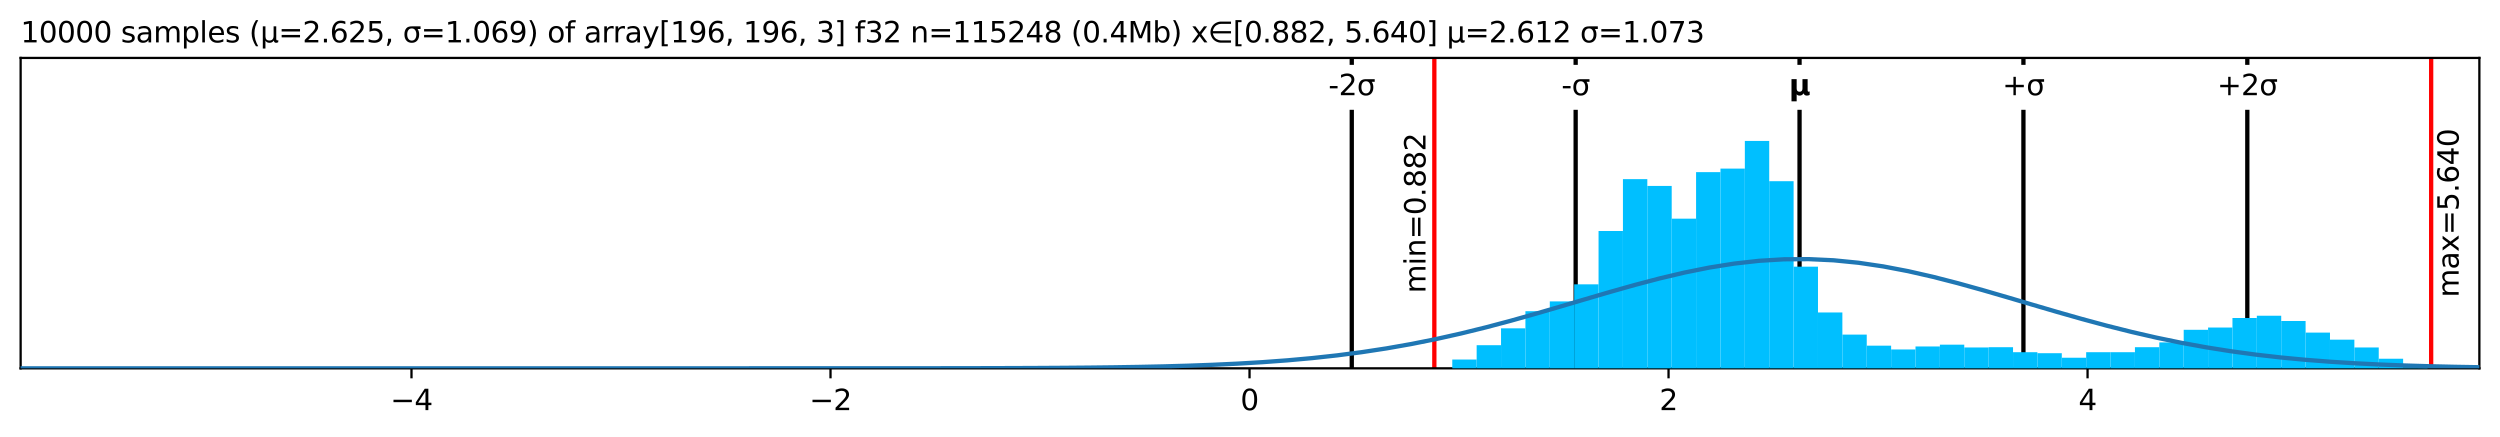 <?xml version="1.0" encoding="utf-8" standalone="no"?>
<!DOCTYPE svg PUBLIC "-//W3C//DTD SVG 1.1//EN"
  "http://www.w3.org/Graphics/SVG/1.1/DTD/svg11.dtd">
<svg xmlns:xlink="http://www.w3.org/1999/xlink" width="872.4pt" height="152.406pt" viewBox="0 0 872.4 152.406" xmlns="http://www.w3.org/2000/svg" version="1.1">
 <defs>
  <style type="text/css">*{stroke-linejoin: round; stroke-linecap: butt}</style>
 </defs>
 <g id="figure_1">
  <g id="patch_1">
   <path d="M 0 152.406 
L 872.4 152.406 
L 872.4 0 
L 0 0 
z
" style="fill: #ffffff"/>
  </g>
  <g id="axes_1">
   <g id="patch_2">
    <path d="M 7.2 128.528 
L 865.2 128.528 
L 865.2 20.214 
L 7.2 20.214 
z
" style="fill: #ffffff"/>
   </g>
   <g id="matplotlib.axis_1">
    <g id="xtick_1">
     <g id="line2d_1">
      <defs>
       <path id="m8f1de1206a" d="M 0 0 
L 0 3.5 
" style="stroke: #000000; stroke-width: 0.8"/>
      </defs>
      <g>
       <use xlink:href="#m8f1de1206a" x="143.594" y="128.528" style="stroke: #000000; stroke-width: 0.8"/>
      </g>
     </g>
     <g id="text_1">
      <!-- −4 -->
      <g transform="translate(136.223 143.127) scale(0.1 -0.1)">
       <defs>
        <path id="DejaVuSans-2212" d="M 678 2272 
L 4684 2272 
L 4684 1741 
L 678 1741 
L 678 2272 
z
" transform="scale(0.016)"/>
        <path id="DejaVuSans-34" d="M 2419 4116 
L 825 1625 
L 2419 1625 
L 2419 4116 
z
M 2253 4666 
L 3047 4666 
L 3047 1625 
L 3713 1625 
L 3713 1100 
L 3047 1100 
L 3047 0 
L 2419 0 
L 2419 1100 
L 313 1100 
L 313 1709 
L 2253 4666 
z
" transform="scale(0.016)"/>
       </defs>
       <use xlink:href="#DejaVuSans-2212"/>
       <use xlink:href="#DejaVuSans-34" x="83.789"/>
      </g>
     </g>
    </g>
    <g id="xtick_2">
     <g id="line2d_2">
      <g>
       <use xlink:href="#m8f1de1206a" x="289.815" y="128.528" style="stroke: #000000; stroke-width: 0.8"/>
      </g>
     </g>
     <g id="text_2">
      <!-- −2 -->
      <g transform="translate(282.443 143.127) scale(0.1 -0.1)">
       <defs>
        <path id="DejaVuSans-32" d="M 1228 531 
L 3431 531 
L 3431 0 
L 469 0 
L 469 531 
Q 828 903 1448 1529 
Q 2069 2156 2228 2338 
Q 2531 2678 2651 2914 
Q 2772 3150 2772 3378 
Q 2772 3750 2511 3984 
Q 2250 4219 1831 4219 
Q 1534 4219 1204 4116 
Q 875 4013 500 3803 
L 500 4441 
Q 881 4594 1212 4672 
Q 1544 4750 1819 4750 
Q 2544 4750 2975 4387 
Q 3406 4025 3406 3419 
Q 3406 3131 3298 2873 
Q 3191 2616 2906 2266 
Q 2828 2175 2409 1742 
Q 1991 1309 1228 531 
z
" transform="scale(0.016)"/>
       </defs>
       <use xlink:href="#DejaVuSans-2212"/>
       <use xlink:href="#DejaVuSans-32" x="83.789"/>
      </g>
     </g>
    </g>
    <g id="xtick_3">
     <g id="line2d_3">
      <g>
       <use xlink:href="#m8f1de1206a" x="436.035" y="128.528" style="stroke: #000000; stroke-width: 0.8"/>
      </g>
     </g>
     <g id="text_3">
      <!-- 0 -->
      <g transform="translate(432.854 143.127) scale(0.1 -0.1)">
       <defs>
        <path id="DejaVuSans-30" d="M 2034 4250 
Q 1547 4250 1301 3770 
Q 1056 3291 1056 2328 
Q 1056 1369 1301 889 
Q 1547 409 2034 409 
Q 2525 409 2770 889 
Q 3016 1369 3016 2328 
Q 3016 3291 2770 3770 
Q 2525 4250 2034 4250 
z
M 2034 4750 
Q 2819 4750 3233 4129 
Q 3647 3509 3647 2328 
Q 3647 1150 3233 529 
Q 2819 -91 2034 -91 
Q 1250 -91 836 529 
Q 422 1150 422 2328 
Q 422 3509 836 4129 
Q 1250 4750 2034 4750 
z
" transform="scale(0.016)"/>
       </defs>
       <use xlink:href="#DejaVuSans-30"/>
      </g>
     </g>
    </g>
    <g id="xtick_4">
     <g id="line2d_4">
      <g>
       <use xlink:href="#m8f1de1206a" x="582.255" y="128.528" style="stroke: #000000; stroke-width: 0.8"/>
      </g>
     </g>
     <g id="text_4">
      <!-- 2 -->
      <g transform="translate(579.074 143.127) scale(0.1 -0.1)">
       <use xlink:href="#DejaVuSans-32"/>
      </g>
     </g>
    </g>
    <g id="xtick_5">
     <g id="line2d_5">
      <g>
       <use xlink:href="#m8f1de1206a" x="728.475" y="128.528" style="stroke: #000000; stroke-width: 0.8"/>
      </g>
     </g>
     <g id="text_5">
      <!-- 4 -->
      <g transform="translate(725.294 143.127) scale(0.1 -0.1)">
       <use xlink:href="#DejaVuSans-34"/>
      </g>
     </g>
    </g>
   </g>
   <g id="matplotlib.axis_2"/>
   <g id="line2d_6">
    <path d="M 471.714 128.528 
L 471.714 20.214 
" clip-path="url(#pcd26a8c9bb)" style="fill: none; stroke: #000000; stroke-width: 1.5; stroke-linecap: square"/>
   </g>
   <g id="line2d_7">
    <path d="M 549.841 128.528 
L 549.841 20.214 
" clip-path="url(#pcd26a8c9bb)" style="fill: none; stroke: #000000; stroke-width: 1.5; stroke-linecap: square"/>
   </g>
   <g id="line2d_8">
    <path d="M 627.968 128.528 
L 627.968 20.214 
" clip-path="url(#pcd26a8c9bb)" style="fill: none; stroke: #000000; stroke-width: 1.5; stroke-linecap: square"/>
   </g>
   <g id="line2d_9">
    <path d="M 706.094 128.528 
L 706.094 20.214 
" clip-path="url(#pcd26a8c9bb)" style="fill: none; stroke: #000000; stroke-width: 1.5; stroke-linecap: square"/>
   </g>
   <g id="line2d_10">
    <path d="M 784.221 128.528 
L 784.221 20.214 
" clip-path="url(#pcd26a8c9bb)" style="fill: none; stroke: #000000; stroke-width: 1.5; stroke-linecap: square"/>
   </g>
   <g id="line2d_11">
    <path d="M 500.525 128.528 
L 500.525 20.214 
" clip-path="url(#pcd26a8c9bb)" style="fill: none; stroke: #ff0000; stroke-width: 1.5; stroke-linecap: square"/>
   </g>
   <g id="line2d_12">
    <path d="M 848.376 128.528 
L 848.376 20.214 
" clip-path="url(#pcd26a8c9bb)" style="fill: none; stroke: #ff0000; stroke-width: 1.5; stroke-linecap: square"/>
   </g>
   <g id="patch_3">
    <path d="M 7.2 128.528 
L 7.2 20.214 
" style="fill: none; stroke: #000000; stroke-width: 0.8; stroke-linejoin: miter; stroke-linecap: square"/>
   </g>
   <g id="patch_4">
    <path d="M 865.2 128.528 
L 865.2 20.214 
" style="fill: none; stroke: #000000; stroke-width: 0.8; stroke-linejoin: miter; stroke-linecap: square"/>
   </g>
   <g id="patch_5">
    <path d="M 7.2 128.528 
L 865.2 128.528 
" style="fill: none; stroke: #000000; stroke-width: 0.8; stroke-linejoin: miter; stroke-linecap: square"/>
   </g>
   <g id="patch_6">
    <path d="M 7.2 20.214 
L 865.2 20.214 
" style="fill: none; stroke: #000000; stroke-width: 0.8; stroke-linejoin: miter; stroke-linecap: square"/>
   </g>
   <g id="text_6">
    <g id="patch_7">
     <path d="M 499.525 102.303 
L 499.525 46.439 
Q 499.525 46.439 499.525 46.439 
L 489.847 46.439 
Q 489.847 46.439 489.847 46.439 
L 489.847 102.303 
Q 489.847 102.303 489.847 102.303 
L 499.525 102.303 
Q 499.525 102.303 499.525 102.303 
z
" style="fill: #ffffff"/>
    </g>
    <!-- min=0.882 -->
    <g transform="translate(497.445 102.303) rotate(-90) scale(0.1 -0.1)">
     <defs>
      <path id="DejaVuSans-6d" d="M 3328 2828 
Q 3544 3216 3844 3400 
Q 4144 3584 4550 3584 
Q 5097 3584 5394 3201 
Q 5691 2819 5691 2113 
L 5691 0 
L 5113 0 
L 5113 2094 
Q 5113 2597 4934 2840 
Q 4756 3084 4391 3084 
Q 3944 3084 3684 2787 
Q 3425 2491 3425 1978 
L 3425 0 
L 2847 0 
L 2847 2094 
Q 2847 2600 2669 2842 
Q 2491 3084 2119 3084 
Q 1678 3084 1418 2786 
Q 1159 2488 1159 1978 
L 1159 0 
L 581 0 
L 581 3500 
L 1159 3500 
L 1159 2956 
Q 1356 3278 1631 3431 
Q 1906 3584 2284 3584 
Q 2666 3584 2933 3390 
Q 3200 3197 3328 2828 
z
" transform="scale(0.016)"/>
      <path id="DejaVuSans-69" d="M 603 3500 
L 1178 3500 
L 1178 0 
L 603 0 
L 603 3500 
z
M 603 4863 
L 1178 4863 
L 1178 4134 
L 603 4134 
L 603 4863 
z
" transform="scale(0.016)"/>
      <path id="DejaVuSans-6e" d="M 3513 2113 
L 3513 0 
L 2938 0 
L 2938 2094 
Q 2938 2591 2744 2837 
Q 2550 3084 2163 3084 
Q 1697 3084 1428 2787 
Q 1159 2491 1159 1978 
L 1159 0 
L 581 0 
L 581 3500 
L 1159 3500 
L 1159 2956 
Q 1366 3272 1645 3428 
Q 1925 3584 2291 3584 
Q 2894 3584 3203 3211 
Q 3513 2838 3513 2113 
z
" transform="scale(0.016)"/>
      <path id="DejaVuSans-3d" d="M 678 2906 
L 4684 2906 
L 4684 2381 
L 678 2381 
L 678 2906 
z
M 678 1631 
L 4684 1631 
L 4684 1100 
L 678 1100 
L 678 1631 
z
" transform="scale(0.016)"/>
      <path id="DejaVuSans-2e" d="M 684 794 
L 1344 794 
L 1344 0 
L 684 0 
L 684 794 
z
" transform="scale(0.016)"/>
      <path id="DejaVuSans-38" d="M 2034 2216 
Q 1584 2216 1326 1975 
Q 1069 1734 1069 1313 
Q 1069 891 1326 650 
Q 1584 409 2034 409 
Q 2484 409 2743 651 
Q 3003 894 3003 1313 
Q 3003 1734 2745 1975 
Q 2488 2216 2034 2216 
z
M 1403 2484 
Q 997 2584 770 2862 
Q 544 3141 544 3541 
Q 544 4100 942 4425 
Q 1341 4750 2034 4750 
Q 2731 4750 3128 4425 
Q 3525 4100 3525 3541 
Q 3525 3141 3298 2862 
Q 3072 2584 2669 2484 
Q 3125 2378 3379 2068 
Q 3634 1759 3634 1313 
Q 3634 634 3220 271 
Q 2806 -91 2034 -91 
Q 1263 -91 848 271 
Q 434 634 434 1313 
Q 434 1759 690 2068 
Q 947 2378 1403 2484 
z
M 1172 3481 
Q 1172 3119 1398 2916 
Q 1625 2713 2034 2713 
Q 2441 2713 2670 2916 
Q 2900 3119 2900 3481 
Q 2900 3844 2670 4047 
Q 2441 4250 2034 4250 
Q 1625 4250 1398 4047 
Q 1172 3844 1172 3481 
z
" transform="scale(0.016)"/>
     </defs>
     <use xlink:href="#DejaVuSans-6d"/>
     <use xlink:href="#DejaVuSans-69" x="97.412"/>
     <use xlink:href="#DejaVuSans-6e" x="125.195"/>
     <use xlink:href="#DejaVuSans-3d" x="188.574"/>
     <use xlink:href="#DejaVuSans-30" x="272.363"/>
     <use xlink:href="#DejaVuSans-2e" x="335.986"/>
     <use xlink:href="#DejaVuSans-38" x="367.773"/>
     <use xlink:href="#DejaVuSans-38" x="431.396"/>
     <use xlink:href="#DejaVuSans-32" x="495.02"/>
    </g>
   </g>
   <g id="text_7">
    <g id="patch_8">
     <path d="M 860.054 103.769 
L 860.054 44.973 
Q 860.054 44.973 860.054 44.973 
L 850.376 44.973 
Q 850.376 44.973 850.376 44.973 
L 850.376 103.769 
Q 850.376 103.769 850.376 103.769 
L 860.054 103.769 
Q 860.054 103.769 860.054 103.769 
z
" style="fill: #ffffff"/>
    </g>
    <!-- max=5.640 -->
    <g transform="translate(857.974 103.769) rotate(-90) scale(0.1 -0.1)">
     <defs>
      <path id="DejaVuSans-61" d="M 2194 1759 
Q 1497 1759 1228 1600 
Q 959 1441 959 1056 
Q 959 750 1161 570 
Q 1363 391 1709 391 
Q 2188 391 2477 730 
Q 2766 1069 2766 1631 
L 2766 1759 
L 2194 1759 
z
M 3341 1997 
L 3341 0 
L 2766 0 
L 2766 531 
Q 2569 213 2275 61 
Q 1981 -91 1556 -91 
Q 1019 -91 701 211 
Q 384 513 384 1019 
Q 384 1609 779 1909 
Q 1175 2209 1959 2209 
L 2766 2209 
L 2766 2266 
Q 2766 2663 2505 2880 
Q 2244 3097 1772 3097 
Q 1472 3097 1187 3025 
Q 903 2953 641 2809 
L 641 3341 
Q 956 3463 1253 3523 
Q 1550 3584 1831 3584 
Q 2591 3584 2966 3190 
Q 3341 2797 3341 1997 
z
" transform="scale(0.016)"/>
      <path id="DejaVuSans-78" d="M 3513 3500 
L 2247 1797 
L 3578 0 
L 2900 0 
L 1881 1375 
L 863 0 
L 184 0 
L 1544 1831 
L 300 3500 
L 978 3500 
L 1906 2253 
L 2834 3500 
L 3513 3500 
z
" transform="scale(0.016)"/>
      <path id="DejaVuSans-35" d="M 691 4666 
L 3169 4666 
L 3169 4134 
L 1269 4134 
L 1269 2991 
Q 1406 3038 1543 3061 
Q 1681 3084 1819 3084 
Q 2600 3084 3056 2656 
Q 3513 2228 3513 1497 
Q 3513 744 3044 326 
Q 2575 -91 1722 -91 
Q 1428 -91 1123 -41 
Q 819 9 494 109 
L 494 744 
Q 775 591 1075 516 
Q 1375 441 1709 441 
Q 2250 441 2565 725 
Q 2881 1009 2881 1497 
Q 2881 1984 2565 2268 
Q 2250 2553 1709 2553 
Q 1456 2553 1204 2497 
Q 953 2441 691 2322 
L 691 4666 
z
" transform="scale(0.016)"/>
      <path id="DejaVuSans-36" d="M 2113 2584 
Q 1688 2584 1439 2293 
Q 1191 2003 1191 1497 
Q 1191 994 1439 701 
Q 1688 409 2113 409 
Q 2538 409 2786 701 
Q 3034 994 3034 1497 
Q 3034 2003 2786 2293 
Q 2538 2584 2113 2584 
z
M 3366 4563 
L 3366 3988 
Q 3128 4100 2886 4159 
Q 2644 4219 2406 4219 
Q 1781 4219 1451 3797 
Q 1122 3375 1075 2522 
Q 1259 2794 1537 2939 
Q 1816 3084 2150 3084 
Q 2853 3084 3261 2657 
Q 3669 2231 3669 1497 
Q 3669 778 3244 343 
Q 2819 -91 2113 -91 
Q 1303 -91 875 529 
Q 447 1150 447 2328 
Q 447 3434 972 4092 
Q 1497 4750 2381 4750 
Q 2619 4750 2861 4703 
Q 3103 4656 3366 4563 
z
" transform="scale(0.016)"/>
     </defs>
     <use xlink:href="#DejaVuSans-6d"/>
     <use xlink:href="#DejaVuSans-61" x="97.412"/>
     <use xlink:href="#DejaVuSans-78" x="158.691"/>
     <use xlink:href="#DejaVuSans-3d" x="217.871"/>
     <use xlink:href="#DejaVuSans-35" x="301.66"/>
     <use xlink:href="#DejaVuSans-2e" x="365.283"/>
     <use xlink:href="#DejaVuSans-36" x="397.07"/>
     <use xlink:href="#DejaVuSans-34" x="460.693"/>
     <use xlink:href="#DejaVuSans-30" x="524.316"/>
    </g>
   </g>
   <g id="text_8">
    <!-- 10000 samples (μ=2.625, σ=1.069) of array[196, 196, 3] f32 n=115248 (0.4Mb) x∈[0.882, 5.640] μ=2.612 σ=1.073 -->
    <g transform="translate(7.2 14.798) scale(0.1 -0.1)">
     <defs>
      <path id="DejaVuSans-31" d="M 794 531 
L 1825 531 
L 1825 4091 
L 703 3866 
L 703 4441 
L 1819 4666 
L 2450 4666 
L 2450 531 
L 3481 531 
L 3481 0 
L 794 0 
L 794 531 
z
" transform="scale(0.016)"/>
      <path id="DejaVuSans-20" transform="scale(0.016)"/>
      <path id="DejaVuSans-73" d="M 2834 3397 
L 2834 2853 
Q 2591 2978 2328 3040 
Q 2066 3103 1784 3103 
Q 1356 3103 1142 2972 
Q 928 2841 928 2578 
Q 928 2378 1081 2264 
Q 1234 2150 1697 2047 
L 1894 2003 
Q 2506 1872 2764 1633 
Q 3022 1394 3022 966 
Q 3022 478 2636 193 
Q 2250 -91 1575 -91 
Q 1294 -91 989 -36 
Q 684 19 347 128 
L 347 722 
Q 666 556 975 473 
Q 1284 391 1588 391 
Q 1994 391 2212 530 
Q 2431 669 2431 922 
Q 2431 1156 2273 1281 
Q 2116 1406 1581 1522 
L 1381 1569 
Q 847 1681 609 1914 
Q 372 2147 372 2553 
Q 372 3047 722 3315 
Q 1072 3584 1716 3584 
Q 2034 3584 2315 3537 
Q 2597 3491 2834 3397 
z
" transform="scale(0.016)"/>
      <path id="DejaVuSans-70" d="M 1159 525 
L 1159 -1331 
L 581 -1331 
L 581 3500 
L 1159 3500 
L 1159 2969 
Q 1341 3281 1617 3432 
Q 1894 3584 2278 3584 
Q 2916 3584 3314 3078 
Q 3713 2572 3713 1747 
Q 3713 922 3314 415 
Q 2916 -91 2278 -91 
Q 1894 -91 1617 61 
Q 1341 213 1159 525 
z
M 3116 1747 
Q 3116 2381 2855 2742 
Q 2594 3103 2138 3103 
Q 1681 3103 1420 2742 
Q 1159 2381 1159 1747 
Q 1159 1113 1420 752 
Q 1681 391 2138 391 
Q 2594 391 2855 752 
Q 3116 1113 3116 1747 
z
" transform="scale(0.016)"/>
      <path id="DejaVuSans-6c" d="M 603 4863 
L 1178 4863 
L 1178 0 
L 603 0 
L 603 4863 
z
" transform="scale(0.016)"/>
      <path id="DejaVuSans-65" d="M 3597 1894 
L 3597 1613 
L 953 1613 
Q 991 1019 1311 708 
Q 1631 397 2203 397 
Q 2534 397 2845 478 
Q 3156 559 3463 722 
L 3463 178 
Q 3153 47 2828 -22 
Q 2503 -91 2169 -91 
Q 1331 -91 842 396 
Q 353 884 353 1716 
Q 353 2575 817 3079 
Q 1281 3584 2069 3584 
Q 2775 3584 3186 3129 
Q 3597 2675 3597 1894 
z
M 3022 2063 
Q 3016 2534 2758 2815 
Q 2500 3097 2075 3097 
Q 1594 3097 1305 2825 
Q 1016 2553 972 2059 
L 3022 2063 
z
" transform="scale(0.016)"/>
      <path id="DejaVuSans-28" d="M 1984 4856 
Q 1566 4138 1362 3434 
Q 1159 2731 1159 2009 
Q 1159 1288 1364 580 
Q 1569 -128 1984 -844 
L 1484 -844 
Q 1016 -109 783 600 
Q 550 1309 550 2009 
Q 550 2706 781 3412 
Q 1013 4119 1484 4856 
L 1984 4856 
z
" transform="scale(0.016)"/>
      <path id="DejaVuSans-3bc" d="M 544 -1331 
L 544 3500 
L 1119 3500 
L 1119 1325 
Q 1119 872 1334 640 
Q 1550 409 1972 409 
Q 2434 409 2667 671 
Q 2900 934 2900 1459 
L 2900 3500 
L 3475 3500 
L 3475 806 
Q 3475 619 3529 530 
Q 3584 441 3700 441 
Q 3728 441 3778 458 
Q 3828 475 3916 513 
L 3916 50 
Q 3788 -22 3673 -56 
Q 3559 -91 3450 -91 
Q 3234 -91 3106 31 
Q 2978 153 2931 403 
Q 2775 156 2548 32 
Q 2322 -91 2016 -91 
Q 1697 -91 1473 31 
Q 1250 153 1119 397 
L 1119 -1331 
L 544 -1331 
z
" transform="scale(0.016)"/>
      <path id="DejaVuSans-2c" d="M 750 794 
L 1409 794 
L 1409 256 
L 897 -744 
L 494 -744 
L 750 256 
L 750 794 
z
" transform="scale(0.016)"/>
      <path id="DejaVuSans-3c3" d="M 1959 3044 
Q 1484 3044 1228 2700 
Q 959 2341 959 1747 
Q 959 1119 1226 758 
Q 1494 397 1959 397 
Q 2419 397 2687 759 
Q 2956 1122 2956 1747 
Q 2956 2319 2688 2700 
Q 2441 3044 1959 3044 
z
M 1959 3500 
L 3869 3500 
L 3869 2925 
L 3225 2925 
Q 3566 2438 3566 1747 
Q 3566 888 3138 400 
Q 2709 -91 1959 -91 
Q 1206 -91 781 400 
Q 353 888 353 1747 
Q 353 2613 781 3097 
Q 1134 3500 1959 3500 
z
" transform="scale(0.016)"/>
      <path id="DejaVuSans-39" d="M 703 97 
L 703 672 
Q 941 559 1184 500 
Q 1428 441 1663 441 
Q 2288 441 2617 861 
Q 2947 1281 2994 2138 
Q 2813 1869 2534 1725 
Q 2256 1581 1919 1581 
Q 1219 1581 811 2004 
Q 403 2428 403 3163 
Q 403 3881 828 4315 
Q 1253 4750 1959 4750 
Q 2769 4750 3195 4129 
Q 3622 3509 3622 2328 
Q 3622 1225 3098 567 
Q 2575 -91 1691 -91 
Q 1453 -91 1209 -44 
Q 966 3 703 97 
z
M 1959 2075 
Q 2384 2075 2632 2365 
Q 2881 2656 2881 3163 
Q 2881 3666 2632 3958 
Q 2384 4250 1959 4250 
Q 1534 4250 1286 3958 
Q 1038 3666 1038 3163 
Q 1038 2656 1286 2365 
Q 1534 2075 1959 2075 
z
" transform="scale(0.016)"/>
      <path id="DejaVuSans-29" d="M 513 4856 
L 1013 4856 
Q 1481 4119 1714 3412 
Q 1947 2706 1947 2009 
Q 1947 1309 1714 600 
Q 1481 -109 1013 -844 
L 513 -844 
Q 928 -128 1133 580 
Q 1338 1288 1338 2009 
Q 1338 2731 1133 3434 
Q 928 4138 513 4856 
z
" transform="scale(0.016)"/>
      <path id="DejaVuSans-6f" d="M 1959 3097 
Q 1497 3097 1228 2736 
Q 959 2375 959 1747 
Q 959 1119 1226 758 
Q 1494 397 1959 397 
Q 2419 397 2687 759 
Q 2956 1122 2956 1747 
Q 2956 2369 2687 2733 
Q 2419 3097 1959 3097 
z
M 1959 3584 
Q 2709 3584 3137 3096 
Q 3566 2609 3566 1747 
Q 3566 888 3137 398 
Q 2709 -91 1959 -91 
Q 1206 -91 779 398 
Q 353 888 353 1747 
Q 353 2609 779 3096 
Q 1206 3584 1959 3584 
z
" transform="scale(0.016)"/>
      <path id="DejaVuSans-66" d="M 2375 4863 
L 2375 4384 
L 1825 4384 
Q 1516 4384 1395 4259 
Q 1275 4134 1275 3809 
L 1275 3500 
L 2222 3500 
L 2222 3053 
L 1275 3053 
L 1275 0 
L 697 0 
L 697 3053 
L 147 3053 
L 147 3500 
L 697 3500 
L 697 3744 
Q 697 4328 969 4595 
Q 1241 4863 1831 4863 
L 2375 4863 
z
" transform="scale(0.016)"/>
      <path id="DejaVuSans-72" d="M 2631 2963 
Q 2534 3019 2420 3045 
Q 2306 3072 2169 3072 
Q 1681 3072 1420 2755 
Q 1159 2438 1159 1844 
L 1159 0 
L 581 0 
L 581 3500 
L 1159 3500 
L 1159 2956 
Q 1341 3275 1631 3429 
Q 1922 3584 2338 3584 
Q 2397 3584 2469 3576 
Q 2541 3569 2628 3553 
L 2631 2963 
z
" transform="scale(0.016)"/>
      <path id="DejaVuSans-79" d="M 2059 -325 
Q 1816 -950 1584 -1140 
Q 1353 -1331 966 -1331 
L 506 -1331 
L 506 -850 
L 844 -850 
Q 1081 -850 1212 -737 
Q 1344 -625 1503 -206 
L 1606 56 
L 191 3500 
L 800 3500 
L 1894 763 
L 2988 3500 
L 3597 3500 
L 2059 -325 
z
" transform="scale(0.016)"/>
      <path id="DejaVuSans-5b" d="M 550 4863 
L 1875 4863 
L 1875 4416 
L 1125 4416 
L 1125 -397 
L 1875 -397 
L 1875 -844 
L 550 -844 
L 550 4863 
z
" transform="scale(0.016)"/>
      <path id="DejaVuSans-33" d="M 2597 2516 
Q 3050 2419 3304 2112 
Q 3559 1806 3559 1356 
Q 3559 666 3084 287 
Q 2609 -91 1734 -91 
Q 1441 -91 1130 -33 
Q 819 25 488 141 
L 488 750 
Q 750 597 1062 519 
Q 1375 441 1716 441 
Q 2309 441 2620 675 
Q 2931 909 2931 1356 
Q 2931 1769 2642 2001 
Q 2353 2234 1838 2234 
L 1294 2234 
L 1294 2753 
L 1863 2753 
Q 2328 2753 2575 2939 
Q 2822 3125 2822 3475 
Q 2822 3834 2567 4026 
Q 2313 4219 1838 4219 
Q 1578 4219 1281 4162 
Q 984 4106 628 3988 
L 628 4550 
Q 988 4650 1302 4700 
Q 1616 4750 1894 4750 
Q 2613 4750 3031 4423 
Q 3450 4097 3450 3541 
Q 3450 3153 3228 2886 
Q 3006 2619 2597 2516 
z
" transform="scale(0.016)"/>
      <path id="DejaVuSans-5d" d="M 1947 4863 
L 1947 -844 
L 622 -844 
L 622 -397 
L 1369 -397 
L 1369 4416 
L 622 4416 
L 622 4863 
L 1947 4863 
z
" transform="scale(0.016)"/>
      <path id="DejaVuSans-4d" d="M 628 4666 
L 1569 4666 
L 2759 1491 
L 3956 4666 
L 4897 4666 
L 4897 0 
L 4281 0 
L 4281 4097 
L 3078 897 
L 2444 897 
L 1241 4097 
L 1241 0 
L 628 0 
L 628 4666 
z
" transform="scale(0.016)"/>
      <path id="DejaVuSans-62" d="M 3116 1747 
Q 3116 2381 2855 2742 
Q 2594 3103 2138 3103 
Q 1681 3103 1420 2742 
Q 1159 2381 1159 1747 
Q 1159 1113 1420 752 
Q 1681 391 2138 391 
Q 2594 391 2855 752 
Q 3116 1113 3116 1747 
z
M 1159 2969 
Q 1341 3281 1617 3432 
Q 1894 3584 2278 3584 
Q 2916 3584 3314 3078 
Q 3713 2572 3713 1747 
Q 3713 922 3314 415 
Q 2916 -91 2278 -91 
Q 1894 -91 1617 61 
Q 1341 213 1159 525 
L 1159 0 
L 581 0 
L 581 4863 
L 1159 4863 
L 1159 2969 
z
" transform="scale(0.016)"/>
      <path id="DejaVuSans-2208" d="M 1072 1959 
Q 1094 1728 1291 1353 
Q 1522 919 1959 675 
Q 2388 438 2850 434 
L 5028 434 
L 5028 -63 
L 2850 -63 
Q 2250 -63 1695 246 
Q 1141 556 844 1106 
Q 547 1656 547 2241 
Q 547 2819 844 3369 
Q 1141 3919 1695 4231 
Q 2250 4544 2850 4544 
L 5028 4544 
L 5028 4047 
L 2850 4047 
Q 2388 4044 1959 3803 
Q 1525 3556 1291 3125 
Q 1091 2750 1063 2459 
L 5028 2459 
L 5028 1959 
L 1072 1959 
z
" transform="scale(0.016)"/>
      <path id="DejaVuSans-37" d="M 525 4666 
L 3525 4666 
L 3525 4397 
L 1831 0 
L 1172 0 
L 2766 4134 
L 525 4134 
L 525 4666 
z
" transform="scale(0.016)"/>
     </defs>
     <use xlink:href="#DejaVuSans-31"/>
     <use xlink:href="#DejaVuSans-30" x="63.623"/>
     <use xlink:href="#DejaVuSans-30" x="127.246"/>
     <use xlink:href="#DejaVuSans-30" x="190.869"/>
     <use xlink:href="#DejaVuSans-30" x="254.492"/>
     <use xlink:href="#DejaVuSans-20" x="318.115"/>
     <use xlink:href="#DejaVuSans-73" x="349.902"/>
     <use xlink:href="#DejaVuSans-61" x="402.002"/>
     <use xlink:href="#DejaVuSans-6d" x="463.281"/>
     <use xlink:href="#DejaVuSans-70" x="560.693"/>
     <use xlink:href="#DejaVuSans-6c" x="624.17"/>
     <use xlink:href="#DejaVuSans-65" x="651.953"/>
     <use xlink:href="#DejaVuSans-73" x="713.477"/>
     <use xlink:href="#DejaVuSans-20" x="765.576"/>
     <use xlink:href="#DejaVuSans-28" x="797.363"/>
     <use xlink:href="#DejaVuSans-3bc" x="836.377"/>
     <use xlink:href="#DejaVuSans-3d" x="900"/>
     <use xlink:href="#DejaVuSans-32" x="983.789"/>
     <use xlink:href="#DejaVuSans-2e" x="1047.412"/>
     <use xlink:href="#DejaVuSans-36" x="1079.199"/>
     <use xlink:href="#DejaVuSans-32" x="1142.822"/>
     <use xlink:href="#DejaVuSans-35" x="1206.445"/>
     <use xlink:href="#DejaVuSans-2c" x="1270.068"/>
     <use xlink:href="#DejaVuSans-20" x="1301.855"/>
     <use xlink:href="#DejaVuSans-3c3" x="1333.643"/>
     <use xlink:href="#DejaVuSans-3d" x="1397.021"/>
     <use xlink:href="#DejaVuSans-31" x="1480.811"/>
     <use xlink:href="#DejaVuSans-2e" x="1544.434"/>
     <use xlink:href="#DejaVuSans-30" x="1576.221"/>
     <use xlink:href="#DejaVuSans-36" x="1639.844"/>
     <use xlink:href="#DejaVuSans-39" x="1703.467"/>
     <use xlink:href="#DejaVuSans-29" x="1767.09"/>
     <use xlink:href="#DejaVuSans-20" x="1806.104"/>
     <use xlink:href="#DejaVuSans-6f" x="1837.891"/>
     <use xlink:href="#DejaVuSans-66" x="1899.072"/>
     <use xlink:href="#DejaVuSans-20" x="1934.277"/>
     <use xlink:href="#DejaVuSans-61" x="1966.064"/>
     <use xlink:href="#DejaVuSans-72" x="2027.344"/>
     <use xlink:href="#DejaVuSans-72" x="2066.707"/>
     <use xlink:href="#DejaVuSans-61" x="2107.82"/>
     <use xlink:href="#DejaVuSans-79" x="2169.1"/>
     <use xlink:href="#DejaVuSans-5b" x="2228.279"/>
     <use xlink:href="#DejaVuSans-31" x="2267.293"/>
     <use xlink:href="#DejaVuSans-39" x="2330.916"/>
     <use xlink:href="#DejaVuSans-36" x="2394.539"/>
     <use xlink:href="#DejaVuSans-2c" x="2458.162"/>
     <use xlink:href="#DejaVuSans-20" x="2489.949"/>
     <use xlink:href="#DejaVuSans-31" x="2521.736"/>
     <use xlink:href="#DejaVuSans-39" x="2585.359"/>
     <use xlink:href="#DejaVuSans-36" x="2648.982"/>
     <use xlink:href="#DejaVuSans-2c" x="2712.605"/>
     <use xlink:href="#DejaVuSans-20" x="2744.393"/>
     <use xlink:href="#DejaVuSans-33" x="2776.18"/>
     <use xlink:href="#DejaVuSans-5d" x="2839.803"/>
     <use xlink:href="#DejaVuSans-20" x="2878.816"/>
     <use xlink:href="#DejaVuSans-66" x="2910.604"/>
     <use xlink:href="#DejaVuSans-33" x="2945.809"/>
     <use xlink:href="#DejaVuSans-32" x="3009.432"/>
     <use xlink:href="#DejaVuSans-20" x="3073.055"/>
     <use xlink:href="#DejaVuSans-6e" x="3104.842"/>
     <use xlink:href="#DejaVuSans-3d" x="3168.221"/>
     <use xlink:href="#DejaVuSans-31" x="3252.01"/>
     <use xlink:href="#DejaVuSans-31" x="3315.633"/>
     <use xlink:href="#DejaVuSans-35" x="3379.256"/>
     <use xlink:href="#DejaVuSans-32" x="3442.879"/>
     <use xlink:href="#DejaVuSans-34" x="3506.502"/>
     <use xlink:href="#DejaVuSans-38" x="3570.125"/>
     <use xlink:href="#DejaVuSans-20" x="3633.748"/>
     <use xlink:href="#DejaVuSans-28" x="3665.535"/>
     <use xlink:href="#DejaVuSans-30" x="3704.549"/>
     <use xlink:href="#DejaVuSans-2e" x="3768.172"/>
     <use xlink:href="#DejaVuSans-34" x="3799.959"/>
     <use xlink:href="#DejaVuSans-4d" x="3863.582"/>
     <use xlink:href="#DejaVuSans-62" x="3949.861"/>
     <use xlink:href="#DejaVuSans-29" x="4013.338"/>
     <use xlink:href="#DejaVuSans-20" x="4052.352"/>
     <use xlink:href="#DejaVuSans-78" x="4084.139"/>
     <use xlink:href="#DejaVuSans-2208" x="4143.318"/>
     <use xlink:href="#DejaVuSans-5b" x="4230.428"/>
     <use xlink:href="#DejaVuSans-30" x="4269.441"/>
     <use xlink:href="#DejaVuSans-2e" x="4333.064"/>
     <use xlink:href="#DejaVuSans-38" x="4364.852"/>
     <use xlink:href="#DejaVuSans-38" x="4428.475"/>
     <use xlink:href="#DejaVuSans-32" x="4492.098"/>
     <use xlink:href="#DejaVuSans-2c" x="4555.721"/>
     <use xlink:href="#DejaVuSans-20" x="4587.508"/>
     <use xlink:href="#DejaVuSans-35" x="4619.295"/>
     <use xlink:href="#DejaVuSans-2e" x="4682.918"/>
     <use xlink:href="#DejaVuSans-36" x="4714.705"/>
     <use xlink:href="#DejaVuSans-34" x="4778.328"/>
     <use xlink:href="#DejaVuSans-30" x="4841.951"/>
     <use xlink:href="#DejaVuSans-5d" x="4905.574"/>
     <use xlink:href="#DejaVuSans-20" x="4944.588"/>
     <use xlink:href="#DejaVuSans-3bc" x="4976.375"/>
     <use xlink:href="#DejaVuSans-3d" x="5039.998"/>
     <use xlink:href="#DejaVuSans-32" x="5123.787"/>
     <use xlink:href="#DejaVuSans-2e" x="5187.41"/>
     <use xlink:href="#DejaVuSans-36" x="5219.197"/>
     <use xlink:href="#DejaVuSans-31" x="5282.82"/>
     <use xlink:href="#DejaVuSans-32" x="5346.443"/>
     <use xlink:href="#DejaVuSans-20" x="5410.066"/>
     <use xlink:href="#DejaVuSans-3c3" x="5441.854"/>
     <use xlink:href="#DejaVuSans-3d" x="5505.232"/>
     <use xlink:href="#DejaVuSans-31" x="5589.021"/>
     <use xlink:href="#DejaVuSans-2e" x="5652.645"/>
     <use xlink:href="#DejaVuSans-30" x="5684.432"/>
     <use xlink:href="#DejaVuSans-37" x="5748.055"/>
     <use xlink:href="#DejaVuSans-33" x="5811.678"/>
    </g>
   </g>
   <g id="patch_9">
    <path d="M 506.785 128.528 
L 515.293 128.528 
L 515.293 125.456 
L 506.785 125.456 
z
" clip-path="url(#pcd26a8c9bb)" style="fill: #00bfff"/>
   </g>
   <g id="patch_10">
    <path d="M 515.293 128.528 
L 523.801 128.528 
L 523.801 120.453 
L 515.293 120.453 
z
" clip-path="url(#pcd26a8c9bb)" style="fill: #00bfff"/>
   </g>
   <g id="patch_11">
    <path d="M 523.801 128.528 
L 532.309 128.528 
L 532.309 114.572 
L 523.801 114.572 
z
" clip-path="url(#pcd26a8c9bb)" style="fill: #00bfff"/>
   </g>
   <g id="patch_12">
    <path d="M 532.309 128.528 
L 540.817 128.528 
L 540.817 108.603 
L 532.309 108.603 
z
" clip-path="url(#pcd26a8c9bb)" style="fill: #00bfff"/>
   </g>
   <g id="patch_13">
    <path d="M 540.817 128.528 
L 549.325 128.528 
L 549.325 105.179 
L 540.817 105.179 
z
" clip-path="url(#pcd26a8c9bb)" style="fill: #00bfff"/>
   </g>
   <g id="patch_14">
    <path d="M 549.325 128.528 
L 557.832 128.528 
L 557.832 99.21 
L 549.325 99.21 
z
" clip-path="url(#pcd26a8c9bb)" style="fill: #00bfff"/>
   </g>
   <g id="patch_15">
    <path d="M 557.832 128.528 
L 566.34 128.528 
L 566.34 80.602 
L 557.832 80.602 
z
" clip-path="url(#pcd26a8c9bb)" style="fill: #00bfff"/>
   </g>
   <g id="patch_16">
    <path d="M 566.34 128.528 
L 574.848 128.528 
L 574.848 62.519 
L 566.34 62.519 
z
" clip-path="url(#pcd26a8c9bb)" style="fill: #00bfff"/>
   </g>
   <g id="patch_17">
    <path d="M 574.848 128.528 
L 583.356 128.528 
L 583.356 64.889 
L 574.848 64.889 
z
" clip-path="url(#pcd26a8c9bb)" style="fill: #00bfff"/>
   </g>
   <g id="patch_18">
    <path d="M 583.356 128.528 
L 591.864 128.528 
L 591.864 76.3 
L 583.356 76.3 
z
" clip-path="url(#pcd26a8c9bb)" style="fill: #00bfff"/>
   </g>
   <g id="patch_19">
    <path d="M 591.864 128.528 
L 600.372 128.528 
L 600.372 60.062 
L 591.864 60.062 
z
" clip-path="url(#pcd26a8c9bb)" style="fill: #00bfff"/>
   </g>
   <g id="patch_20">
    <path d="M 600.372 128.528 
L 608.88 128.528 
L 608.88 58.833 
L 600.372 58.833 
z
" clip-path="url(#pcd26a8c9bb)" style="fill: #00bfff"/>
   </g>
   <g id="patch_21">
    <path d="M 608.88 128.528 
L 617.388 128.528 
L 617.388 49.177 
L 608.88 49.177 
z
" clip-path="url(#pcd26a8c9bb)" style="fill: #00bfff"/>
   </g>
   <g id="patch_22">
    <path d="M 617.388 128.528 
L 625.896 128.528 
L 625.896 63.222 
L 617.388 63.222 
z
" clip-path="url(#pcd26a8c9bb)" style="fill: #00bfff"/>
   </g>
   <g id="patch_23">
    <path d="M 625.896 128.528 
L 634.404 128.528 
L 634.404 93.066 
L 625.896 93.066 
z
" clip-path="url(#pcd26a8c9bb)" style="fill: #00bfff"/>
   </g>
   <g id="patch_24">
    <path d="M 634.404 128.528 
L 642.912 128.528 
L 642.912 109.041 
L 634.404 109.041 
z
" clip-path="url(#pcd26a8c9bb)" style="fill: #00bfff"/>
   </g>
   <g id="patch_25">
    <path d="M 642.912 128.528 
L 651.42 128.528 
L 651.42 116.766 
L 642.912 116.766 
z
" clip-path="url(#pcd26a8c9bb)" style="fill: #00bfff"/>
   </g>
   <g id="patch_26">
    <path d="M 651.42 128.528 
L 659.927 128.528 
L 659.927 120.628 
L 651.42 120.628 
z
" clip-path="url(#pcd26a8c9bb)" style="fill: #00bfff"/>
   </g>
   <g id="patch_27">
    <path d="M 659.927 128.528 
L 668.435 128.528 
L 668.435 121.945 
L 659.927 121.945 
z
" clip-path="url(#pcd26a8c9bb)" style="fill: #00bfff"/>
   </g>
   <g id="patch_28">
    <path d="M 668.435 128.528 
L 676.943 128.528 
L 676.943 120.891 
L 668.435 120.891 
z
" clip-path="url(#pcd26a8c9bb)" style="fill: #00bfff"/>
   </g>
   <g id="patch_29">
    <path d="M 676.943 128.528 
L 685.451 128.528 
L 685.451 120.277 
L 676.943 120.277 
z
" clip-path="url(#pcd26a8c9bb)" style="fill: #00bfff"/>
   </g>
   <g id="patch_30">
    <path d="M 685.451 128.528 
L 693.959 128.528 
L 693.959 121.243 
L 685.451 121.243 
z
" clip-path="url(#pcd26a8c9bb)" style="fill: #00bfff"/>
   </g>
   <g id="patch_31">
    <path d="M 693.959 128.528 
L 702.467 128.528 
L 702.467 121.155 
L 693.959 121.155 
z
" clip-path="url(#pcd26a8c9bb)" style="fill: #00bfff"/>
   </g>
   <g id="patch_32">
    <path d="M 702.467 128.528 
L 710.975 128.528 
L 710.975 122.91 
L 702.467 122.91 
z
" clip-path="url(#pcd26a8c9bb)" style="fill: #00bfff"/>
   </g>
   <g id="patch_33">
    <path d="M 710.975 128.528 
L 719.483 128.528 
L 719.483 123.261 
L 710.975 123.261 
z
" clip-path="url(#pcd26a8c9bb)" style="fill: #00bfff"/>
   </g>
   <g id="patch_34">
    <path d="M 719.483 128.528 
L 727.991 128.528 
L 727.991 124.841 
L 719.483 124.841 
z
" clip-path="url(#pcd26a8c9bb)" style="fill: #00bfff"/>
   </g>
   <g id="patch_35">
    <path d="M 727.991 128.528 
L 736.499 128.528 
L 736.499 122.91 
L 727.991 122.91 
z
" clip-path="url(#pcd26a8c9bb)" style="fill: #00bfff"/>
   </g>
   <g id="patch_36">
    <path d="M 736.499 128.528 
L 745.007 128.528 
L 745.007 122.91 
L 736.499 122.91 
z
" clip-path="url(#pcd26a8c9bb)" style="fill: #00bfff"/>
   </g>
   <g id="patch_37">
    <path d="M 745.007 128.528 
L 753.515 128.528 
L 753.515 121.155 
L 745.007 121.155 
z
" clip-path="url(#pcd26a8c9bb)" style="fill: #00bfff"/>
   </g>
   <g id="patch_38">
    <path d="M 753.515 128.528 
L 762.023 128.528 
L 762.023 119.487 
L 753.515 119.487 
z
" clip-path="url(#pcd26a8c9bb)" style="fill: #00bfff"/>
   </g>
   <g id="patch_39">
    <path d="M 762.023 128.528 
L 770.53 128.528 
L 770.53 115.098 
L 762.023 115.098 
z
" clip-path="url(#pcd26a8c9bb)" style="fill: #00bfff"/>
   </g>
   <g id="patch_40">
    <path d="M 770.53 128.528 
L 779.038 128.528 
L 779.038 114.308 
L 770.53 114.308 
z
" clip-path="url(#pcd26a8c9bb)" style="fill: #00bfff"/>
   </g>
   <g id="patch_41">
    <path d="M 779.038 128.528 
L 787.546 128.528 
L 787.546 110.973 
L 779.038 110.973 
z
" clip-path="url(#pcd26a8c9bb)" style="fill: #00bfff"/>
   </g>
   <g id="patch_42">
    <path d="M 787.546 128.528 
L 796.054 128.528 
L 796.054 110.183 
L 787.546 110.183 
z
" clip-path="url(#pcd26a8c9bb)" style="fill: #00bfff"/>
   </g>
   <g id="patch_43">
    <path d="M 796.054 128.528 
L 804.562 128.528 
L 804.562 112.026 
L 796.054 112.026 
z
" clip-path="url(#pcd26a8c9bb)" style="fill: #00bfff"/>
   </g>
   <g id="patch_44">
    <path d="M 804.562 128.528 
L 813.07 128.528 
L 813.07 116.064 
L 804.562 116.064 
z
" clip-path="url(#pcd26a8c9bb)" style="fill: #00bfff"/>
   </g>
   <g id="patch_45">
    <path d="M 813.07 128.528 
L 821.578 128.528 
L 821.578 118.521 
L 813.07 118.521 
z
" clip-path="url(#pcd26a8c9bb)" style="fill: #00bfff"/>
   </g>
   <g id="patch_46">
    <path d="M 821.578 128.528 
L 830.086 128.528 
L 830.086 121.243 
L 821.578 121.243 
z
" clip-path="url(#pcd26a8c9bb)" style="fill: #00bfff"/>
   </g>
   <g id="patch_47">
    <path d="M 830.086 128.528 
L 838.594 128.528 
L 838.594 125.193 
L 830.086 125.193 
z
" clip-path="url(#pcd26a8c9bb)" style="fill: #00bfff"/>
   </g>
   <g id="patch_48">
    <path d="M 838.594 128.528 
L 847.102 128.528 
L 847.102 128.177 
L 838.594 128.177 
z
" clip-path="url(#pcd26a8c9bb)" style="fill: #00bfff"/>
   </g>
   <g id="line2d_13">
    <path d="M 7.2 128.528 
L 15.867 128.528 
L 24.533 128.528 
L 33.2 128.528 
L 41.867 128.528 
L 50.533 128.528 
L 59.2 128.528 
L 67.867 128.528 
L 76.533 128.528 
L 85.2 128.528 
L 93.867 128.528 
L 102.533 128.528 
L 111.2 128.528 
L 119.867 128.528 
L 128.533 128.528 
L 137.2 128.528 
L 145.867 128.528 
L 154.533 128.528 
L 163.2 128.528 
L 171.867 128.528 
L 180.533 128.528 
L 189.2 128.528 
L 197.867 128.528 
L 206.533 128.528 
L 215.2 128.528 
L 223.867 128.528 
L 232.533 128.528 
L 241.2 128.528 
L 249.867 128.528 
L 258.533 128.528 
L 267.2 128.527 
L 275.867 128.527 
L 284.533 128.526 
L 293.2 128.524 
L 301.867 128.522 
L 310.533 128.518 
L 319.2 128.513 
L 327.866 128.504 
L 336.533 128.492 
L 345.2 128.474 
L 353.866 128.447 
L 362.533 128.409 
L 371.2 128.356 
L 379.866 128.282 
L 388.533 128.18 
L 397.2 128.042 
L 405.866 127.858 
L 414.533 127.615 
L 423.2 127.299 
L 431.866 126.894 
L 440.533 126.383 
L 449.2 125.746 
L 457.866 124.964 
L 466.533 124.018 
L 475.2 122.891 
L 483.866 121.569 
L 492.533 120.041 
L 501.2 118.304 
L 509.866 116.363 
L 518.533 114.23 
L 527.2 111.929 
L 535.866 109.494 
L 544.533 106.967 
L 553.2 104.405 
L 561.866 101.867 
L 570.533 99.423 
L 579.2 97.144 
L 587.866 95.1 
L 596.533 93.359 
L 605.2 91.979 
L 613.866 91.01 
L 622.533 90.486 
L 631.2 90.426 
L 639.866 90.833 
L 648.533 91.692 
L 657.2 92.972 
L 665.866 94.627 
L 674.533 96.6 
L 683.2 98.826 
L 691.866 101.235 
L 700.533 103.755 
L 709.2 106.317 
L 717.866 108.858 
L 726.533 111.322 
L 735.2 113.661 
L 743.866 115.839 
L 752.533 117.83 
L 761.2 119.619 
L 769.866 121.2 
L 778.533 122.574 
L 787.2 123.75 
L 795.866 124.74 
L 804.533 125.562 
L 813.2 126.234 
L 821.866 126.775 
L 830.533 127.205 
L 839.2 127.542 
L 847.866 127.802 
L 856.533 128 
L 865.2 128.149 
" clip-path="url(#pcd26a8c9bb)" style="fill: none; stroke: #1f77b4; stroke-width: 1.5; stroke-linecap: square"/>
   </g>
   <g id="text_9">
    <g id="patch_49">
     <path d="M 463.56 38.308 
L 479.868 38.308 
Q 482.868 38.308 482.868 35.308 
L 482.868 25.63 
Q 482.868 22.63 479.868 22.63 
L 463.56 22.63 
Q 460.56 22.63 460.56 25.63 
L 460.56 35.308 
Q 460.56 38.308 463.56 38.308 
z
" style="fill: #ffffff"/>
    </g>
    <!-- -2σ -->
    <g transform="translate(463.56 33.228) scale(0.1 -0.1)">
     <defs>
      <path id="DejaVuSans-2d" d="M 313 2009 
L 1997 2009 
L 1997 1497 
L 313 1497 
L 313 2009 
z
" transform="scale(0.016)"/>
     </defs>
     <use xlink:href="#DejaVuSans-2d"/>
     <use xlink:href="#DejaVuSans-32" x="36.084"/>
     <use xlink:href="#DejaVuSans-3c3" x="99.707"/>
    </g>
   </g>
   <g id="text_10">
    <g id="patch_50">
     <path d="M 544.868 38.308 
L 554.814 38.308 
Q 557.814 38.308 557.814 35.308 
L 557.814 25.63 
Q 557.814 22.63 554.814 22.63 
L 544.868 22.63 
Q 541.868 22.63 541.868 25.63 
L 541.868 35.308 
Q 541.868 38.308 544.868 38.308 
z
" style="fill: #ffffff"/>
    </g>
    <!-- -σ -->
    <g transform="translate(544.868 33.228) scale(0.1 -0.1)">
     <use xlink:href="#DejaVuSans-2d"/>
     <use xlink:href="#DejaVuSans-3c3" x="36.084"/>
    </g>
   </g>
   <g id="text_11">
    <g id="patch_51">
     <path d="M 624.289 38.308 
L 631.646 38.308 
Q 634.646 38.308 634.646 35.308 
L 634.646 25.63 
Q 634.646 22.63 631.646 22.63 
L 624.289 22.63 
Q 621.289 22.63 621.289 25.63 
L 621.289 35.308 
Q 621.289 38.308 624.289 38.308 
z
" style="fill: #ffffff"/>
    </g>
    <!-- μ -->
    <g transform="translate(624.289 33.217) scale(0.1 -0.1)">
     <defs>
      <path id="DejaVuSans-Bold-3bc" d="M 544 -1338 
L 544 3500 
L 1672 3500 
L 1672 1466 
Q 1672 1103 1828 926 
Q 1984 750 2303 750 
Q 2625 750 2781 926 
Q 2938 1103 2938 1466 
L 2938 3500 
L 4063 3500 
L 4063 1159 
Q 4063 938 4114 850 
Q 4166 763 4288 763 
Q 4344 763 4395 778 
Q 4447 794 4506 831 
L 4506 50 
Q 4341 -22 4195 -56 
Q 4050 -91 3909 -91 
Q 3631 -91 3454 26 
Q 3278 144 3169 403 
Q 3022 156 2811 32 
Q 2600 -91 2322 -91 
Q 2091 -91 1928 -17 
Q 1766 56 1672 206 
L 1672 -1338 
L 544 -1338 
z
" transform="scale(0.016)"/>
     </defs>
     <use xlink:href="#DejaVuSans-Bold-3bc"/>
    </g>
   </g>
   <g id="text_12">
    <g id="patch_52">
     <path d="M 698.736 38.308 
L 713.453 38.308 
Q 716.453 38.308 716.453 35.308 
L 716.453 25.63 
Q 716.453 22.63 713.453 22.63 
L 698.736 22.63 
Q 695.736 22.63 695.736 25.63 
L 695.736 35.308 
Q 695.736 38.308 698.736 38.308 
z
" style="fill: #ffffff"/>
    </g>
    <!-- +σ -->
    <g transform="translate(698.736 33.228) scale(0.1 -0.1)">
     <defs>
      <path id="DejaVuSans-2b" d="M 2944 4013 
L 2944 2272 
L 4684 2272 
L 4684 1741 
L 2944 1741 
L 2944 0 
L 2419 0 
L 2419 1741 
L 678 1741 
L 678 2272 
L 2419 2272 
L 2419 4013 
L 2944 4013 
z
" transform="scale(0.016)"/>
     </defs>
     <use xlink:href="#DejaVuSans-2b"/>
     <use xlink:href="#DejaVuSans-3c3" x="83.789"/>
    </g>
   </g>
   <g id="text_13">
    <g id="patch_53">
     <path d="M 773.681 38.308 
L 794.761 38.308 
Q 797.761 38.308 797.761 35.308 
L 797.761 25.63 
Q 797.761 22.63 794.761 22.63 
L 773.681 22.63 
Q 770.681 22.63 770.681 25.63 
L 770.681 35.308 
Q 770.681 38.308 773.681 38.308 
z
" style="fill: #ffffff"/>
    </g>
    <!-- +2σ -->
    <g transform="translate(773.681 33.228) scale(0.1 -0.1)">
     <use xlink:href="#DejaVuSans-2b"/>
     <use xlink:href="#DejaVuSans-32" x="83.789"/>
     <use xlink:href="#DejaVuSans-3c3" x="147.412"/>
    </g>
   </g>
  </g>
 </g>
 <defs>
  <clipPath id="pcd26a8c9bb">
   <rect x="7.2" y="20.214" width="858" height="108.314"/>
  </clipPath>
 </defs>
</svg>
